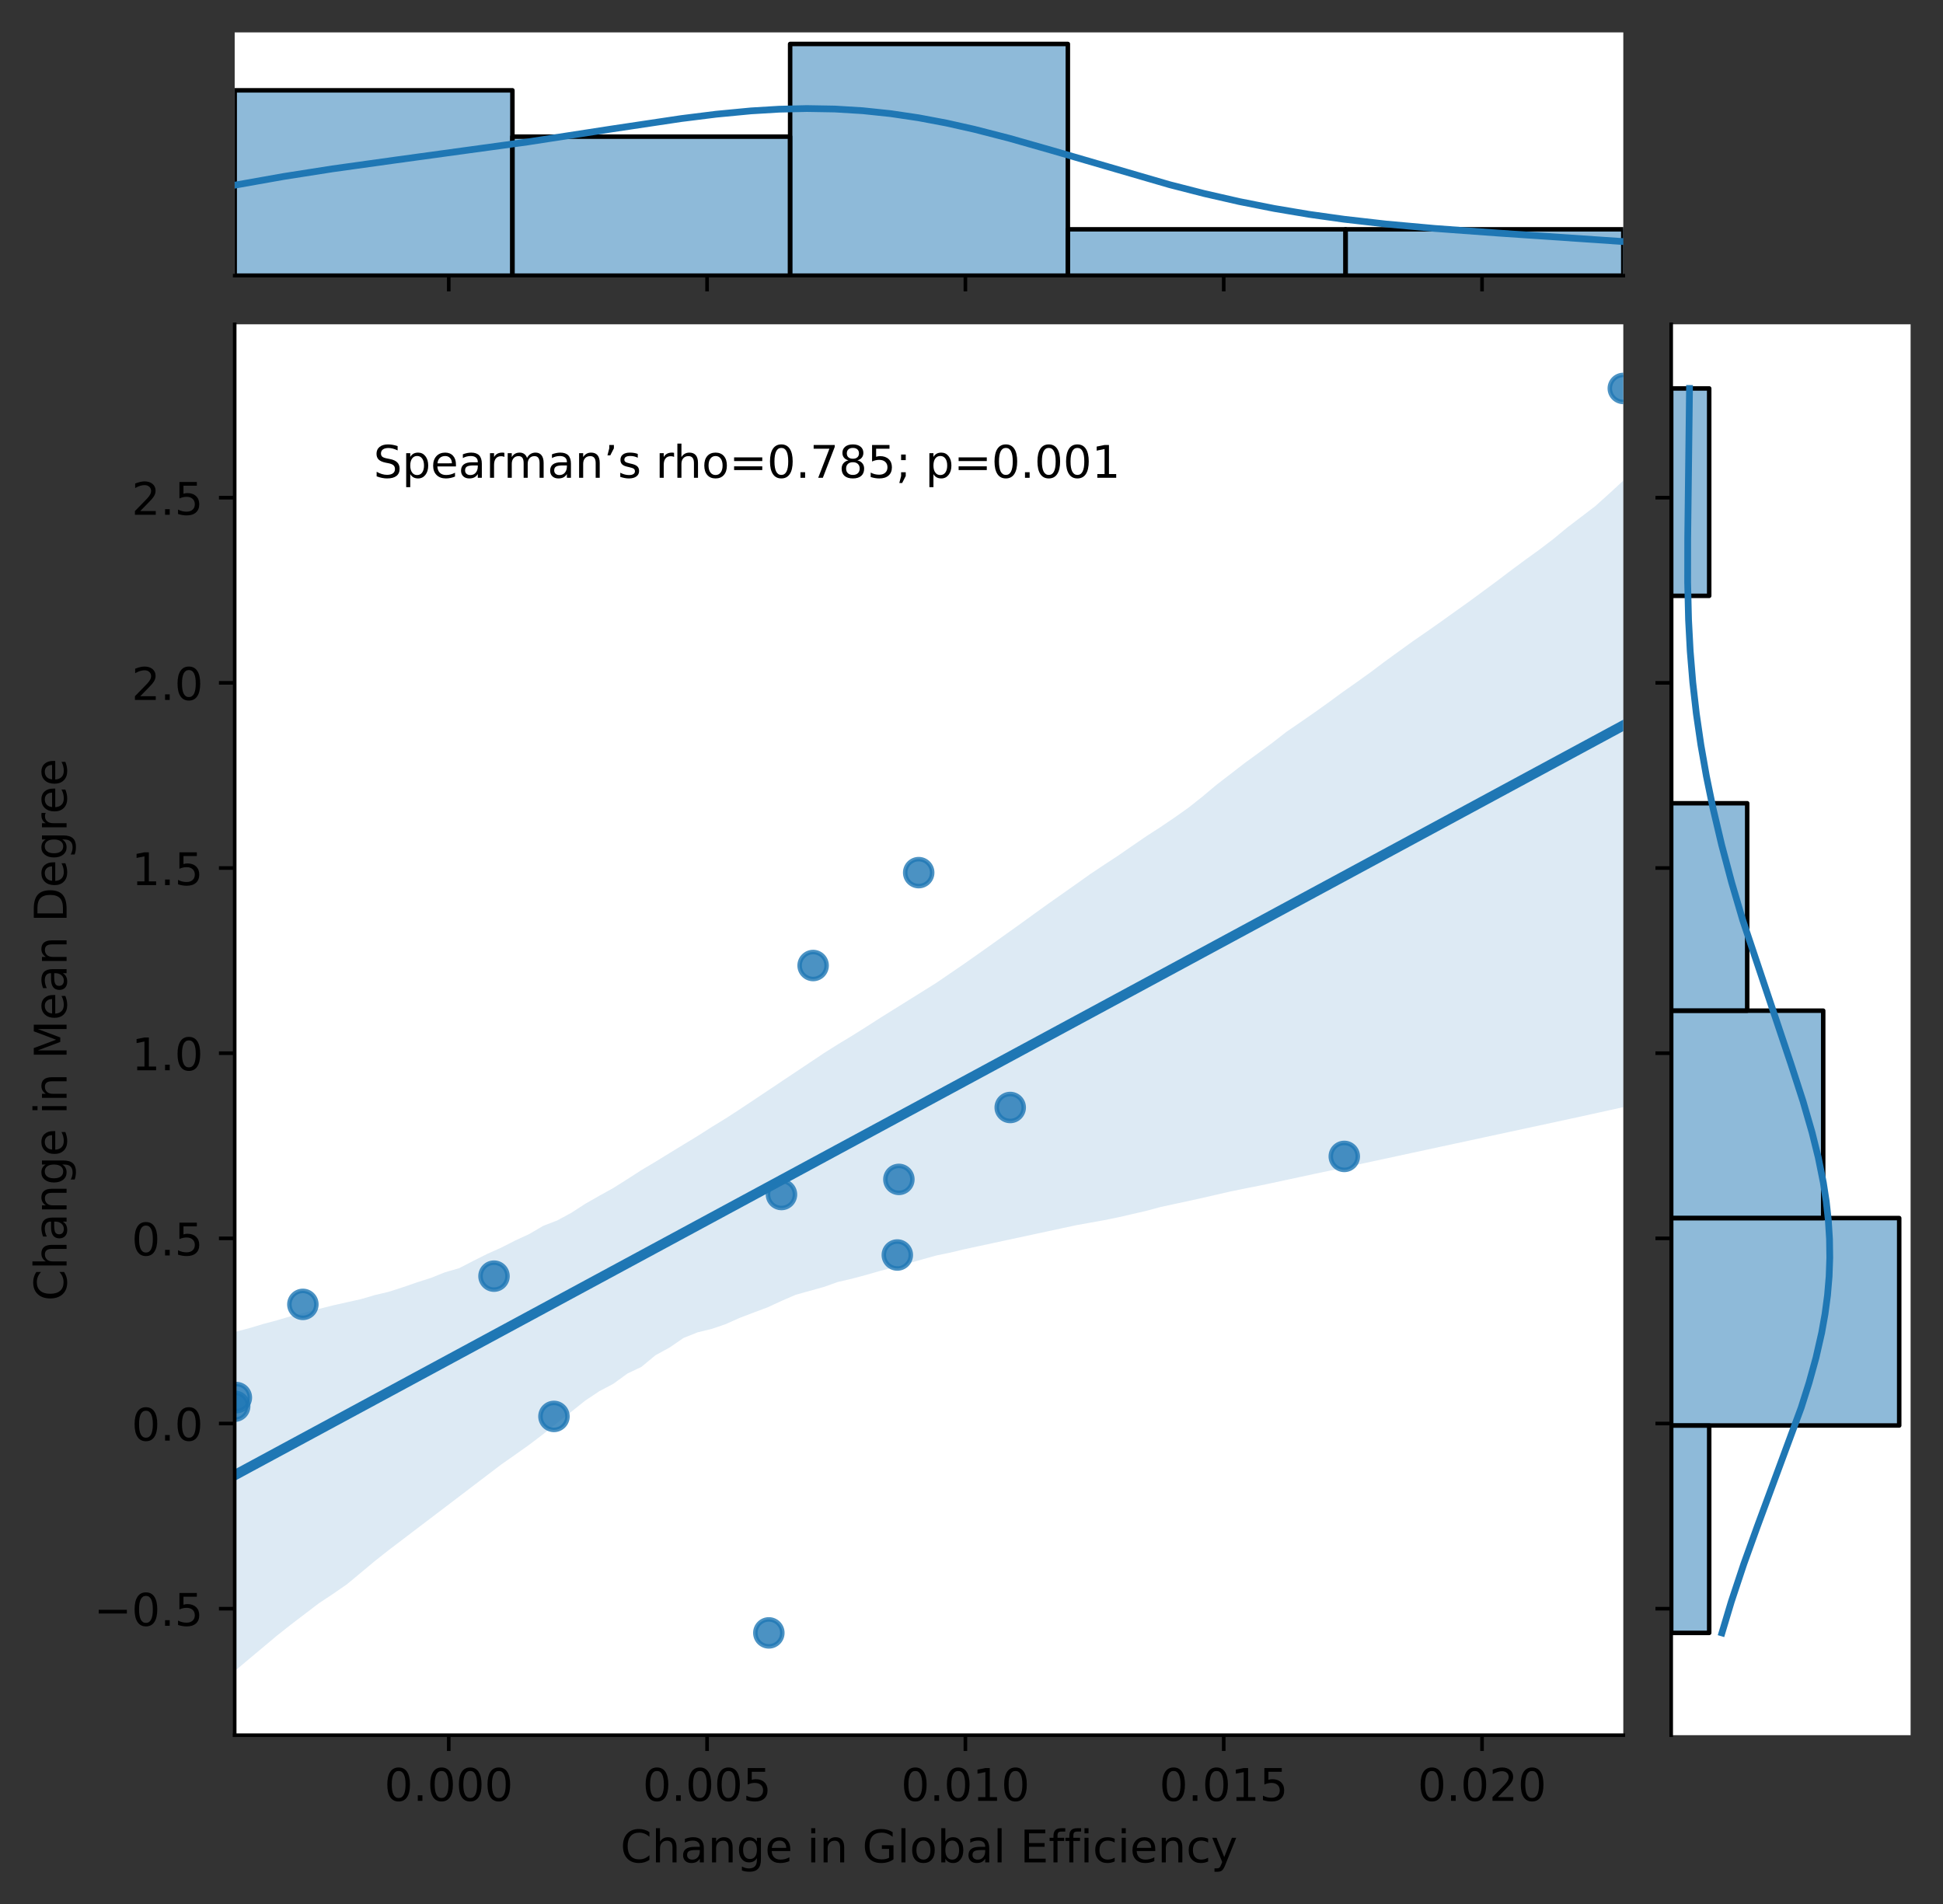 <?xml version="1.0" encoding="utf-8" standalone="no"?>
<!DOCTYPE svg PUBLIC "-//W3C//DTD SVG 1.1//EN"
  "http://www.w3.org/Graphics/SVG/1.1/DTD/svg11.dtd">
<!-- Created with matplotlib (https://matplotlib.org/) -->
<svg height="423.25pt" version="1.1" viewBox="0 0 431.855 423.25" width="431.855pt" xmlns="http://www.w3.org/2000/svg" xmlns:xlink="http://www.w3.org/1999/xlink">
 <rect x="0" y="0" width="431.855" height="423.25" fill="#333333" stroke="none"/>
 <defs>
  <style type="text/css">*{stroke-linecap:butt;stroke-linejoin:round;}</style>
 </defs>
 <g id="figure_1">
  <g id="patch_1">
   <path d="M -0 423.25 
L 431.855 423.25 
L 431.855 0 
L -0 0 
z
" style="fill:none;"/>
  </g>
  <g id="axes_1">
   <g id="patch_2">
    <path d="M 52.161 385.694 
L 360.799 385.694 
L 360.799 72.085 
L 52.161 72.085 
z
" style="fill:#ffffff;"/>
   </g>
   <g id="PathCollection_1">
    <defs>
     <path d="M 0 3 
C 0.796 3 1.559 2.684 2.121 2.121 
C 2.684 1.559 3 0.796 3 0 
C 3 -0.796 2.684 -1.559 2.121 -2.121 
C 1.559 -2.684 0.796 -3 0 -3 
C -0.796 -3 -1.559 -2.684 -2.121 -2.121 
C -2.684 -1.559 -3 -0.796 -3 0 
C -3 0.796 -2.684 1.559 -2.121 2.121 
C -1.559 2.684 -0.796 3 0 3 
z
" id="mba86522a50" style="stroke:#1f77b4;stroke-opacity:0.8;"/>
    </defs>
    <g clip-path="url(#pfb5f1ff3a7)">
     <use style="fill:#1f77b4;fill-opacity:0.8;stroke:#1f77b4;stroke-opacity:0.8;" x="123.123" xlink:href="#mba86522a50" y="314.837"/>
     <use style="fill:#1f77b4;fill-opacity:0.8;stroke:#1f77b4;stroke-opacity:0.8;" x="52.534" xlink:href="#mba86522a50" y="310.652"/>
     <use style="fill:#1f77b4;fill-opacity:0.8;stroke:#1f77b4;stroke-opacity:0.8;" x="67.318" xlink:href="#mba86522a50" y="289.936"/>
     <use style="fill:#1f77b4;fill-opacity:0.8;stroke:#1f77b4;stroke-opacity:0.8;" x="180.726" xlink:href="#mba86522a50" y="214.616"/>
     <use style="fill:#1f77b4;fill-opacity:0.8;stroke:#1f77b4;stroke-opacity:0.8;" x="199.787" xlink:href="#mba86522a50" y="262.154"/>
     <use style="fill:#1f77b4;fill-opacity:0.8;stroke:#1f77b4;stroke-opacity:0.8;" x="109.8" xlink:href="#mba86522a50" y="283.659"/>
     <use style="fill:#1f77b4;fill-opacity:0.8;stroke:#1f77b4;stroke-opacity:0.8;" x="204.191" xlink:href="#mba86522a50" y="193.969"/>
     <use style="fill:#1f77b4;fill-opacity:0.8;stroke:#1f77b4;stroke-opacity:0.8;" x="224.533" xlink:href="#mba86522a50" y="246.171"/>
     <use style="fill:#1f77b4;fill-opacity:0.8;stroke:#1f77b4;stroke-opacity:0.8;" x="360.799" xlink:href="#mba86522a50" y="86.34"/>
     <use style="fill:#1f77b4;fill-opacity:0.8;stroke:#1f77b4;stroke-opacity:0.8;" x="170.884" xlink:href="#mba86522a50" y="362.958"/>
     <use style="fill:#1f77b4;fill-opacity:0.8;stroke:#1f77b4;stroke-opacity:0.8;" x="52.161" xlink:href="#mba86522a50" y="312.573"/>
     <use style="fill:#1f77b4;fill-opacity:0.8;stroke:#1f77b4;stroke-opacity:0.8;" x="298.784" xlink:href="#mba86522a50" y="257.044"/>
     <use style="fill:#1f77b4;fill-opacity:0.8;stroke:#1f77b4;stroke-opacity:0.8;" x="199.438" xlink:href="#mba86522a50" y="278.96"/>
     <use style="fill:#1f77b4;fill-opacity:0.8;stroke:#1f77b4;stroke-opacity:0.8;" x="173.69" xlink:href="#mba86522a50" y="265.515"/>
    </g>
   </g>
   <g id="PolyCollection_1">
    <path clip-path="url(#pfb5f1ff3a7)" d="M 52.161 296.075 
L 52.161 371.439 
L 55.278 368.826 
L 58.396 366.213 
L 61.514 363.596 
L 64.631 361.132 
L 67.749 358.755 
L 70.866 356.378 
L 73.984 354.312 
L 77.101 352.159 
L 80.219 349.568 
L 83.336 346.967 
L 86.454 344.504 
L 89.572 342.138 
L 92.689 339.761 
L 95.807 337.4 
L 98.924 335.028 
L 102.042 332.655 
L 105.159 330.281 
L 108.277 327.907 
L 111.394 325.534 
L 114.512 323.353 
L 117.63 321.137 
L 120.747 318.768 
L 123.865 316.243 
L 126.982 313.795 
L 130.1 311.299 
L 133.217 309.225 
L 136.335 307.585 
L 139.452 305.309 
L 142.57 303.824 
L 145.688 301.241 
L 148.805 299.538 
L 151.923 297.401 
L 155.04 296.151 
L 158.158 295.396 
L 161.275 294.333 
L 164.393 292.944 
L 167.51 291.751 
L 170.628 290.585 
L 173.745 289.146 
L 176.863 287.799 
L 179.981 286.932 
L 183.098 286.063 
L 186.216 284.954 
L 189.333 284.235 
L 192.451 283.402 
L 195.568 282.511 
L 198.686 281.698 
L 201.803 280.833 
L 204.921 279.957 
L 208.039 279.084 
L 211.156 278.442 
L 214.274 277.695 
L 217.391 277.025 
L 220.509 276.354 
L 223.626 275.683 
L 226.744 275.012 
L 229.861 274.342 
L 232.979 273.671 
L 236.097 273 
L 239.214 272.334 
L 242.332 271.772 
L 245.449 271.211 
L 248.567 270.579 
L 251.684 269.861 
L 254.802 269.14 
L 257.919 268.299 
L 261.037 267.627 
L 264.154 266.954 
L 267.272 266.266 
L 270.39 265.548 
L 273.507 264.831 
L 276.625 264.196 
L 279.742 263.581 
L 282.86 262.928 
L 285.977 262.258 
L 289.095 261.588 
L 292.212 260.919 
L 295.33 260.261 
L 298.448 259.679 
L 301.565 258.905 
L 304.683 258.235 
L 307.8 257.563 
L 310.918 256.892 
L 314.035 256.22 
L 317.153 255.549 
L 320.27 254.877 
L 323.388 254.206 
L 326.506 253.534 
L 329.623 252.862 
L 332.741 252.191 
L 335.858 251.519 
L 338.976 250.848 
L 342.093 250.176 
L 345.211 249.505 
L 348.328 248.833 
L 351.446 248.156 
L 354.564 247.469 
L 357.681 246.782 
L 360.799 246.096 
L 360.799 106.829 
L 360.799 106.829 
L 357.681 109.704 
L 354.564 112.506 
L 351.446 114.885 
L 348.328 117.263 
L 345.211 119.841 
L 342.093 122.214 
L 338.976 124.464 
L 335.858 126.77 
L 332.741 129.134 
L 329.623 131.438 
L 326.506 133.73 
L 323.388 135.949 
L 320.27 138.187 
L 317.153 140.376 
L 314.035 142.526 
L 310.918 144.778 
L 307.8 147.038 
L 304.683 149.386 
L 301.565 151.626 
L 298.448 153.818 
L 295.33 156.105 
L 292.212 158.334 
L 289.095 160.497 
L 285.977 162.633 
L 282.86 165.061 
L 279.742 167.356 
L 276.625 169.628 
L 273.507 172.043 
L 270.39 174.437 
L 267.272 177.057 
L 264.154 179.529 
L 261.037 181.736 
L 257.919 183.85 
L 254.802 185.862 
L 251.684 188.002 
L 248.567 190.155 
L 245.449 192.204 
L 242.332 194.277 
L 239.214 196.498 
L 236.097 198.693 
L 232.979 200.888 
L 229.861 203.13 
L 226.744 205.392 
L 223.626 207.615 
L 220.509 209.848 
L 217.391 212.06 
L 214.274 214.252 
L 211.156 216.384 
L 208.039 218.515 
L 204.921 220.461 
L 201.803 222.406 
L 198.686 224.351 
L 195.568 226.296 
L 192.451 228.3 
L 189.333 230.257 
L 186.216 232.138 
L 183.098 234.108 
L 179.981 236.187 
L 176.863 238.269 
L 173.745 240.352 
L 170.628 242.437 
L 167.51 244.522 
L 164.393 246.594 
L 161.275 248.616 
L 158.158 250.525 
L 155.04 252.514 
L 151.923 254.409 
L 148.805 256.31 
L 145.688 258.232 
L 142.57 260.085 
L 139.452 262.093 
L 136.335 264.06 
L 133.217 265.79 
L 130.1 267.568 
L 126.982 269.584 
L 123.865 271.273 
L 120.747 272.477 
L 117.63 274.298 
L 114.512 275.743 
L 111.394 277.327 
L 108.277 278.724 
L 105.159 280.288 
L 102.042 281.897 
L 98.924 282.793 
L 95.807 284.043 
L 92.689 285.038 
L 89.572 286.117 
L 86.454 287.123 
L 83.336 287.859 
L 80.219 288.774 
L 77.101 289.469 
L 73.984 290.164 
L 70.866 290.952 
L 67.749 291.758 
L 64.631 292.567 
L 61.514 293.485 
L 58.396 294.321 
L 55.278 295.256 
L 52.161 296.075 
z
" style="fill:#1f77b4;fill-opacity:0.15;"/>
   </g>
   <g id="matplotlib.axis_1">
    <g id="xtick_1">
     <g id="line2d_1">
      <defs>
       <path d="M 0 0 
L 0 3.5 
" id="mce4a10bb93" style="stroke:#000000;stroke-width:0.8;"/>
      </defs>
      <g>
       <use style="stroke:#000000;stroke-width:0.8;" x="99.739" xlink:href="#mce4a10bb93" y="385.694"/>
      </g>
     </g>
     <g id="text_1">
      <!-- 0.000 -->
      <g transform="translate(85.425 400.292)scale(0.1 -0.1)">
       <defs>
        <path d="M 31.781 66.406 
Q 24.172 66.406 20.328 58.906 
Q 16.5 51.422 16.5 36.375 
Q 16.5 21.391 20.328 13.891 
Q 24.172 6.391 31.781 6.391 
Q 39.453 6.391 43.281 13.891 
Q 47.125 21.391 47.125 36.375 
Q 47.125 51.422 43.281 58.906 
Q 39.453 66.406 31.781 66.406 
z
M 31.781 74.219 
Q 44.047 74.219 50.516 64.516 
Q 56.984 54.828 56.984 36.375 
Q 56.984 17.969 50.516 8.266 
Q 44.047 -1.422 31.781 -1.422 
Q 19.531 -1.422 13.062 8.266 
Q 6.594 17.969 6.594 36.375 
Q 6.594 54.828 13.062 64.516 
Q 19.531 74.219 31.781 74.219 
z
" id="DejaVuSans-48"/>
        <path d="M 10.688 12.406 
L 21 12.406 
L 21 0 
L 10.688 0 
z
" id="DejaVuSans-46"/>
       </defs>
       <use xlink:href="#DejaVuSans-48"/>
       <use x="63.623" xlink:href="#DejaVuSans-46"/>
       <use x="95.41" xlink:href="#DejaVuSans-48"/>
       <use x="159.033" xlink:href="#DejaVuSans-48"/>
       <use x="222.656" xlink:href="#DejaVuSans-48"/>
      </g>
     </g>
    </g>
    <g id="xtick_2">
     <g id="line2d_2">
      <g>
       <use style="stroke:#000000;stroke-width:0.8;" x="157.155" xlink:href="#mce4a10bb93" y="385.694"/>
      </g>
     </g>
     <g id="text_2">
      <!-- 0.005 -->
      <g transform="translate(142.841 400.292)scale(0.1 -0.1)">
       <defs>
        <path d="M 10.797 72.906 
L 49.516 72.906 
L 49.516 64.594 
L 19.828 64.594 
L 19.828 46.734 
Q 21.969 47.469 24.109 47.828 
Q 26.266 48.188 28.422 48.188 
Q 40.625 48.188 47.75 41.5 
Q 54.891 34.812 54.891 23.391 
Q 54.891 11.625 47.562 5.094 
Q 40.234 -1.422 26.906 -1.422 
Q 22.312 -1.422 17.547 -0.641 
Q 12.797 0.141 7.719 1.703 
L 7.719 11.625 
Q 12.109 9.234 16.797 8.062 
Q 21.484 6.891 26.703 6.891 
Q 35.156 6.891 40.078 11.328 
Q 45.016 15.766 45.016 23.391 
Q 45.016 31 40.078 35.438 
Q 35.156 39.891 26.703 39.891 
Q 22.75 39.891 18.812 39.016 
Q 14.891 38.141 10.797 36.281 
z
" id="DejaVuSans-53"/>
       </defs>
       <use xlink:href="#DejaVuSans-48"/>
       <use x="63.623" xlink:href="#DejaVuSans-46"/>
       <use x="95.41" xlink:href="#DejaVuSans-48"/>
       <use x="159.033" xlink:href="#DejaVuSans-48"/>
       <use x="222.656" xlink:href="#DejaVuSans-53"/>
      </g>
     </g>
    </g>
    <g id="xtick_3">
     <g id="line2d_3">
      <g>
       <use style="stroke:#000000;stroke-width:0.8;" x="214.571" xlink:href="#mce4a10bb93" y="385.694"/>
      </g>
     </g>
     <g id="text_3">
      <!-- 0.010 -->
      <g transform="translate(200.257 400.292)scale(0.1 -0.1)">
       <defs>
        <path d="M 12.406 8.297 
L 28.516 8.297 
L 28.516 63.922 
L 10.984 60.406 
L 10.984 69.391 
L 28.422 72.906 
L 38.281 72.906 
L 38.281 8.297 
L 54.391 8.297 
L 54.391 0 
L 12.406 0 
z
" id="DejaVuSans-49"/>
       </defs>
       <use xlink:href="#DejaVuSans-48"/>
       <use x="63.623" xlink:href="#DejaVuSans-46"/>
       <use x="95.41" xlink:href="#DejaVuSans-48"/>
       <use x="159.033" xlink:href="#DejaVuSans-49"/>
       <use x="222.656" xlink:href="#DejaVuSans-48"/>
      </g>
     </g>
    </g>
    <g id="xtick_4">
     <g id="line2d_4">
      <g>
       <use style="stroke:#000000;stroke-width:0.8;" x="271.987" xlink:href="#mce4a10bb93" y="385.694"/>
      </g>
     </g>
     <g id="text_4">
      <!-- 0.015 -->
      <g transform="translate(257.672 400.292)scale(0.1 -0.1)">
       <use xlink:href="#DejaVuSans-48"/>
       <use x="63.623" xlink:href="#DejaVuSans-46"/>
       <use x="95.41" xlink:href="#DejaVuSans-48"/>
       <use x="159.033" xlink:href="#DejaVuSans-49"/>
       <use x="222.656" xlink:href="#DejaVuSans-53"/>
      </g>
     </g>
    </g>
    <g id="xtick_5">
     <g id="line2d_5">
      <g>
       <use style="stroke:#000000;stroke-width:0.8;" x="329.402" xlink:href="#mce4a10bb93" y="385.694"/>
      </g>
     </g>
     <g id="text_5">
      <!-- 0.020 -->
      <g transform="translate(315.088 400.292)scale(0.1 -0.1)">
       <defs>
        <path d="M 19.188 8.297 
L 53.609 8.297 
L 53.609 0 
L 7.328 0 
L 7.328 8.297 
Q 12.938 14.109 22.625 23.891 
Q 32.328 33.688 34.812 36.531 
Q 39.547 41.844 41.422 45.531 
Q 43.312 49.219 43.312 52.781 
Q 43.312 58.594 39.234 62.25 
Q 35.156 65.922 28.609 65.922 
Q 23.969 65.922 18.812 64.312 
Q 13.672 62.703 7.812 59.422 
L 7.812 69.391 
Q 13.766 71.781 18.938 73 
Q 24.125 74.219 28.422 74.219 
Q 39.75 74.219 46.484 68.547 
Q 53.219 62.891 53.219 53.422 
Q 53.219 48.922 51.531 44.891 
Q 49.859 40.875 45.406 35.406 
Q 44.188 33.984 37.641 27.219 
Q 31.109 20.453 19.188 8.297 
z
" id="DejaVuSans-50"/>
       </defs>
       <use xlink:href="#DejaVuSans-48"/>
       <use x="63.623" xlink:href="#DejaVuSans-46"/>
       <use x="95.41" xlink:href="#DejaVuSans-48"/>
       <use x="159.033" xlink:href="#DejaVuSans-50"/>
       <use x="222.656" xlink:href="#DejaVuSans-48"/>
      </g>
     </g>
    </g>
    <g id="text_6">
     <!-- Change in Global Efficiency -->
     <g transform="translate(137.9 413.97)scale(0.1 -0.1)">
      <defs>
       <path d="M 64.406 67.281 
L 64.406 56.891 
Q 59.422 61.531 53.781 63.812 
Q 48.141 66.109 41.797 66.109 
Q 29.297 66.109 22.656 58.469 
Q 16.016 50.828 16.016 36.375 
Q 16.016 21.969 22.656 14.328 
Q 29.297 6.688 41.797 6.688 
Q 48.141 6.688 53.781 8.984 
Q 59.422 11.281 64.406 15.922 
L 64.406 5.609 
Q 59.234 2.094 53.438 0.328 
Q 47.656 -1.422 41.219 -1.422 
Q 24.656 -1.422 15.125 8.703 
Q 5.609 18.844 5.609 36.375 
Q 5.609 53.953 15.125 64.078 
Q 24.656 74.219 41.219 74.219 
Q 47.75 74.219 53.531 72.484 
Q 59.328 70.75 64.406 67.281 
z
" id="DejaVuSans-67"/>
       <path d="M 54.891 33.016 
L 54.891 0 
L 45.906 0 
L 45.906 32.719 
Q 45.906 40.484 42.875 44.328 
Q 39.844 48.188 33.797 48.188 
Q 26.516 48.188 22.312 43.547 
Q 18.109 38.922 18.109 30.906 
L 18.109 0 
L 9.078 0 
L 9.078 75.984 
L 18.109 75.984 
L 18.109 46.188 
Q 21.344 51.125 25.703 53.562 
Q 30.078 56 35.797 56 
Q 45.219 56 50.047 50.172 
Q 54.891 44.344 54.891 33.016 
z
" id="DejaVuSans-104"/>
       <path d="M 34.281 27.484 
Q 23.391 27.484 19.188 25 
Q 14.984 22.516 14.984 16.5 
Q 14.984 11.719 18.141 8.906 
Q 21.297 6.109 26.703 6.109 
Q 34.188 6.109 38.703 11.406 
Q 43.219 16.703 43.219 25.484 
L 43.219 27.484 
z
M 52.203 31.203 
L 52.203 0 
L 43.219 0 
L 43.219 8.297 
Q 40.141 3.328 35.547 0.953 
Q 30.953 -1.422 24.312 -1.422 
Q 15.922 -1.422 10.953 3.297 
Q 6 8.016 6 15.922 
Q 6 25.141 12.172 29.828 
Q 18.359 34.516 30.609 34.516 
L 43.219 34.516 
L 43.219 35.406 
Q 43.219 41.609 39.141 45 
Q 35.062 48.391 27.688 48.391 
Q 23 48.391 18.547 47.266 
Q 14.109 46.141 10.016 43.891 
L 10.016 52.203 
Q 14.938 54.109 19.578 55.047 
Q 24.219 56 28.609 56 
Q 40.484 56 46.344 49.844 
Q 52.203 43.703 52.203 31.203 
z
" id="DejaVuSans-97"/>
       <path d="M 54.891 33.016 
L 54.891 0 
L 45.906 0 
L 45.906 32.719 
Q 45.906 40.484 42.875 44.328 
Q 39.844 48.188 33.797 48.188 
Q 26.516 48.188 22.312 43.547 
Q 18.109 38.922 18.109 30.906 
L 18.109 0 
L 9.078 0 
L 9.078 54.688 
L 18.109 54.688 
L 18.109 46.188 
Q 21.344 51.125 25.703 53.562 
Q 30.078 56 35.797 56 
Q 45.219 56 50.047 50.172 
Q 54.891 44.344 54.891 33.016 
z
" id="DejaVuSans-110"/>
       <path d="M 45.406 27.984 
Q 45.406 37.75 41.375 43.109 
Q 37.359 48.484 30.078 48.484 
Q 22.859 48.484 18.828 43.109 
Q 14.797 37.75 14.797 27.984 
Q 14.797 18.266 18.828 12.891 
Q 22.859 7.516 30.078 7.516 
Q 37.359 7.516 41.375 12.891 
Q 45.406 18.266 45.406 27.984 
z
M 54.391 6.781 
Q 54.391 -7.172 48.188 -13.984 
Q 42 -20.797 29.203 -20.797 
Q 24.469 -20.797 20.266 -20.094 
Q 16.062 -19.391 12.109 -17.922 
L 12.109 -9.188 
Q 16.062 -11.328 19.922 -12.344 
Q 23.781 -13.375 27.781 -13.375 
Q 36.625 -13.375 41.016 -8.766 
Q 45.406 -4.156 45.406 5.172 
L 45.406 9.625 
Q 42.625 4.781 38.281 2.391 
Q 33.938 0 27.875 0 
Q 17.828 0 11.672 7.656 
Q 5.516 15.328 5.516 27.984 
Q 5.516 40.672 11.672 48.328 
Q 17.828 56 27.875 56 
Q 33.938 56 38.281 53.609 
Q 42.625 51.219 45.406 46.391 
L 45.406 54.688 
L 54.391 54.688 
z
" id="DejaVuSans-103"/>
       <path d="M 56.203 29.594 
L 56.203 25.203 
L 14.891 25.203 
Q 15.484 15.922 20.484 11.062 
Q 25.484 6.203 34.422 6.203 
Q 39.594 6.203 44.453 7.469 
Q 49.312 8.734 54.109 11.281 
L 54.109 2.781 
Q 49.266 0.734 44.188 -0.344 
Q 39.109 -1.422 33.891 -1.422 
Q 20.797 -1.422 13.156 6.188 
Q 5.516 13.812 5.516 26.812 
Q 5.516 40.234 12.766 48.109 
Q 20.016 56 32.328 56 
Q 43.359 56 49.781 48.891 
Q 56.203 41.797 56.203 29.594 
z
M 47.219 32.234 
Q 47.125 39.594 43.094 43.984 
Q 39.062 48.391 32.422 48.391 
Q 24.906 48.391 20.391 44.141 
Q 15.875 39.891 15.188 32.172 
z
" id="DejaVuSans-101"/>
       <path id="DejaVuSans-32"/>
       <path d="M 9.422 54.688 
L 18.406 54.688 
L 18.406 0 
L 9.422 0 
z
M 9.422 75.984 
L 18.406 75.984 
L 18.406 64.594 
L 9.422 64.594 
z
" id="DejaVuSans-105"/>
       <path d="M 59.516 10.406 
L 59.516 29.984 
L 43.406 29.984 
L 43.406 38.094 
L 69.281 38.094 
L 69.281 6.781 
Q 63.578 2.734 56.688 0.656 
Q 49.812 -1.422 42 -1.422 
Q 24.906 -1.422 15.25 8.562 
Q 5.609 18.562 5.609 36.375 
Q 5.609 54.25 15.25 64.234 
Q 24.906 74.219 42 74.219 
Q 49.125 74.219 55.547 72.453 
Q 61.969 70.703 67.391 67.281 
L 67.391 56.781 
Q 61.922 61.422 55.766 63.766 
Q 49.609 66.109 42.828 66.109 
Q 29.438 66.109 22.719 58.641 
Q 16.016 51.172 16.016 36.375 
Q 16.016 21.625 22.719 14.156 
Q 29.438 6.688 42.828 6.688 
Q 48.047 6.688 52.141 7.594 
Q 56.25 8.5 59.516 10.406 
z
" id="DejaVuSans-71"/>
       <path d="M 9.422 75.984 
L 18.406 75.984 
L 18.406 0 
L 9.422 0 
z
" id="DejaVuSans-108"/>
       <path d="M 30.609 48.391 
Q 23.391 48.391 19.188 42.75 
Q 14.984 37.109 14.984 27.297 
Q 14.984 17.484 19.156 11.844 
Q 23.344 6.203 30.609 6.203 
Q 37.797 6.203 41.984 11.859 
Q 46.188 17.531 46.188 27.297 
Q 46.188 37.016 41.984 42.703 
Q 37.797 48.391 30.609 48.391 
z
M 30.609 56 
Q 42.328 56 49.016 48.375 
Q 55.719 40.766 55.719 27.297 
Q 55.719 13.875 49.016 6.219 
Q 42.328 -1.422 30.609 -1.422 
Q 18.844 -1.422 12.172 6.219 
Q 5.516 13.875 5.516 27.297 
Q 5.516 40.766 12.172 48.375 
Q 18.844 56 30.609 56 
z
" id="DejaVuSans-111"/>
       <path d="M 48.688 27.297 
Q 48.688 37.203 44.609 42.844 
Q 40.531 48.484 33.406 48.484 
Q 26.266 48.484 22.188 42.844 
Q 18.109 37.203 18.109 27.297 
Q 18.109 17.391 22.188 11.75 
Q 26.266 6.109 33.406 6.109 
Q 40.531 6.109 44.609 11.75 
Q 48.688 17.391 48.688 27.297 
z
M 18.109 46.391 
Q 20.953 51.266 25.266 53.625 
Q 29.594 56 35.594 56 
Q 45.562 56 51.781 48.094 
Q 58.016 40.188 58.016 27.297 
Q 58.016 14.406 51.781 6.484 
Q 45.562 -1.422 35.594 -1.422 
Q 29.594 -1.422 25.266 0.953 
Q 20.953 3.328 18.109 8.203 
L 18.109 0 
L 9.078 0 
L 9.078 75.984 
L 18.109 75.984 
z
" id="DejaVuSans-98"/>
       <path d="M 9.812 72.906 
L 55.906 72.906 
L 55.906 64.594 
L 19.672 64.594 
L 19.672 43.016 
L 54.391 43.016 
L 54.391 34.719 
L 19.672 34.719 
L 19.672 8.297 
L 56.781 8.297 
L 56.781 0 
L 9.812 0 
z
" id="DejaVuSans-69"/>
       <path d="M 37.109 75.984 
L 37.109 68.5 
L 28.516 68.5 
Q 23.688 68.5 21.797 66.547 
Q 19.922 64.594 19.922 59.516 
L 19.922 54.688 
L 34.719 54.688 
L 34.719 47.703 
L 19.922 47.703 
L 19.922 0 
L 10.891 0 
L 10.891 47.703 
L 2.297 47.703 
L 2.297 54.688 
L 10.891 54.688 
L 10.891 58.5 
Q 10.891 67.625 15.141 71.797 
Q 19.391 75.984 28.609 75.984 
z
" id="DejaVuSans-102"/>
       <path d="M 48.781 52.594 
L 48.781 44.188 
Q 44.969 46.297 41.141 47.344 
Q 37.312 48.391 33.406 48.391 
Q 24.656 48.391 19.812 42.844 
Q 14.984 37.312 14.984 27.297 
Q 14.984 17.281 19.812 11.734 
Q 24.656 6.203 33.406 6.203 
Q 37.312 6.203 41.141 7.25 
Q 44.969 8.297 48.781 10.406 
L 48.781 2.094 
Q 45.016 0.344 40.984 -0.531 
Q 36.969 -1.422 32.422 -1.422 
Q 20.062 -1.422 12.781 6.344 
Q 5.516 14.109 5.516 27.297 
Q 5.516 40.672 12.859 48.328 
Q 20.219 56 33.016 56 
Q 37.156 56 41.109 55.141 
Q 45.062 54.297 48.781 52.594 
z
" id="DejaVuSans-99"/>
       <path d="M 32.172 -5.078 
Q 28.375 -14.844 24.75 -17.812 
Q 21.141 -20.797 15.094 -20.797 
L 7.906 -20.797 
L 7.906 -13.281 
L 13.188 -13.281 
Q 16.891 -13.281 18.938 -11.516 
Q 21 -9.766 23.484 -3.219 
L 25.094 0.875 
L 2.984 54.688 
L 12.5 54.688 
L 29.594 11.922 
L 46.688 54.688 
L 56.203 54.688 
z
" id="DejaVuSans-121"/>
      </defs>
      <use xlink:href="#DejaVuSans-67"/>
      <use x="69.824" xlink:href="#DejaVuSans-104"/>
      <use x="133.203" xlink:href="#DejaVuSans-97"/>
      <use x="194.482" xlink:href="#DejaVuSans-110"/>
      <use x="257.861" xlink:href="#DejaVuSans-103"/>
      <use x="321.338" xlink:href="#DejaVuSans-101"/>
      <use x="382.861" xlink:href="#DejaVuSans-32"/>
      <use x="414.648" xlink:href="#DejaVuSans-105"/>
      <use x="442.432" xlink:href="#DejaVuSans-110"/>
      <use x="505.811" xlink:href="#DejaVuSans-32"/>
      <use x="537.598" xlink:href="#DejaVuSans-71"/>
      <use x="615.088" xlink:href="#DejaVuSans-108"/>
      <use x="642.871" xlink:href="#DejaVuSans-111"/>
      <use x="704.053" xlink:href="#DejaVuSans-98"/>
      <use x="767.529" xlink:href="#DejaVuSans-97"/>
      <use x="828.809" xlink:href="#DejaVuSans-108"/>
      <use x="856.592" xlink:href="#DejaVuSans-32"/>
      <use x="888.379" xlink:href="#DejaVuSans-69"/>
      <use x="951.562" xlink:href="#DejaVuSans-102"/>
      <use x="986.768" xlink:href="#DejaVuSans-102"/>
      <use x="1021.973" xlink:href="#DejaVuSans-105"/>
      <use x="1049.756" xlink:href="#DejaVuSans-99"/>
      <use x="1104.736" xlink:href="#DejaVuSans-105"/>
      <use x="1132.52" xlink:href="#DejaVuSans-101"/>
      <use x="1194.043" xlink:href="#DejaVuSans-110"/>
      <use x="1257.422" xlink:href="#DejaVuSans-99"/>
      <use x="1312.402" xlink:href="#DejaVuSans-121"/>
     </g>
    </g>
   </g>
   <g id="matplotlib.axis_2">
    <g id="ytick_1">
     <g id="line2d_6">
      <defs>
       <path d="M 0 0 
L -3.5 0 
" id="m0346d420d6" style="stroke:#000000;stroke-width:0.8;"/>
      </defs>
      <g>
       <use style="stroke:#000000;stroke-width:0.8;" x="52.161" xlink:href="#m0346d420d6" y="357.573"/>
      </g>
     </g>
     <g id="text_7">
      <!-- −0.5 -->
      <g transform="translate(20.878 361.372)scale(0.1 -0.1)">
       <defs>
        <path d="M 10.594 35.5 
L 73.188 35.5 
L 73.188 27.203 
L 10.594 27.203 
z
" id="DejaVuSans-8722"/>
       </defs>
       <use xlink:href="#DejaVuSans-8722"/>
       <use x="83.789" xlink:href="#DejaVuSans-48"/>
       <use x="147.412" xlink:href="#DejaVuSans-46"/>
       <use x="179.199" xlink:href="#DejaVuSans-53"/>
      </g>
     </g>
    </g>
    <g id="ytick_2">
     <g id="line2d_7">
      <g>
       <use style="stroke:#000000;stroke-width:0.8;" x="52.161" xlink:href="#m0346d420d6" y="316.415"/>
      </g>
     </g>
     <g id="text_8">
      <!-- 0.0 -->
      <g transform="translate(29.258 320.214)scale(0.1 -0.1)">
       <use xlink:href="#DejaVuSans-48"/>
       <use x="63.623" xlink:href="#DejaVuSans-46"/>
       <use x="95.41" xlink:href="#DejaVuSans-48"/>
      </g>
     </g>
    </g>
    <g id="ytick_3">
     <g id="line2d_8">
      <g>
       <use style="stroke:#000000;stroke-width:0.8;" x="52.161" xlink:href="#m0346d420d6" y="275.256"/>
      </g>
     </g>
     <g id="text_9">
      <!-- 0.5 -->
      <g transform="translate(29.258 279.055)scale(0.1 -0.1)">
       <use xlink:href="#DejaVuSans-48"/>
       <use x="63.623" xlink:href="#DejaVuSans-46"/>
       <use x="95.41" xlink:href="#DejaVuSans-53"/>
      </g>
     </g>
    </g>
    <g id="ytick_4">
     <g id="line2d_9">
      <g>
       <use style="stroke:#000000;stroke-width:0.8;" x="52.161" xlink:href="#m0346d420d6" y="234.098"/>
      </g>
     </g>
     <g id="text_10">
      <!-- 1.0 -->
      <g transform="translate(29.258 237.897)scale(0.1 -0.1)">
       <use xlink:href="#DejaVuSans-49"/>
       <use x="63.623" xlink:href="#DejaVuSans-46"/>
       <use x="95.41" xlink:href="#DejaVuSans-48"/>
      </g>
     </g>
    </g>
    <g id="ytick_5">
     <g id="line2d_10">
      <g>
       <use style="stroke:#000000;stroke-width:0.8;" x="52.161" xlink:href="#m0346d420d6" y="192.94"/>
      </g>
     </g>
     <g id="text_11">
      <!-- 1.5 -->
      <g transform="translate(29.258 196.739)scale(0.1 -0.1)">
       <use xlink:href="#DejaVuSans-49"/>
       <use x="63.623" xlink:href="#DejaVuSans-46"/>
       <use x="95.41" xlink:href="#DejaVuSans-53"/>
      </g>
     </g>
    </g>
    <g id="ytick_6">
     <g id="line2d_11">
      <g>
       <use style="stroke:#000000;stroke-width:0.8;" x="52.161" xlink:href="#m0346d420d6" y="151.781"/>
      </g>
     </g>
     <g id="text_12">
      <!-- 2.0 -->
      <g transform="translate(29.258 155.581)scale(0.1 -0.1)">
       <use xlink:href="#DejaVuSans-50"/>
       <use x="63.623" xlink:href="#DejaVuSans-46"/>
       <use x="95.41" xlink:href="#DejaVuSans-48"/>
      </g>
     </g>
    </g>
    <g id="ytick_7">
     <g id="line2d_12">
      <g>
       <use style="stroke:#000000;stroke-width:0.8;" x="52.161" xlink:href="#m0346d420d6" y="110.623"/>
      </g>
     </g>
     <g id="text_13">
      <!-- 2.5 -->
      <g transform="translate(29.258 114.422)scale(0.1 -0.1)">
       <use xlink:href="#DejaVuSans-50"/>
       <use x="63.623" xlink:href="#DejaVuSans-46"/>
       <use x="95.41" xlink:href="#DejaVuSans-53"/>
      </g>
     </g>
    </g>
    <g id="text_14">
     <!-- Change in Mean Degree -->
     <g transform="translate(14.798 289.178)rotate(-90)scale(0.1 -0.1)">
      <defs>
       <path d="M 9.812 72.906 
L 24.516 72.906 
L 43.109 23.297 
L 61.812 72.906 
L 76.516 72.906 
L 76.516 0 
L 66.891 0 
L 66.891 64.016 
L 48.094 14.016 
L 38.188 14.016 
L 19.391 64.016 
L 19.391 0 
L 9.812 0 
z
" id="DejaVuSans-77"/>
       <path d="M 19.672 64.797 
L 19.672 8.109 
L 31.594 8.109 
Q 46.688 8.109 53.688 14.938 
Q 60.688 21.781 60.688 36.531 
Q 60.688 51.172 53.688 57.984 
Q 46.688 64.797 31.594 64.797 
z
M 9.812 72.906 
L 30.078 72.906 
Q 51.266 72.906 61.172 64.094 
Q 71.094 55.281 71.094 36.531 
Q 71.094 17.672 61.125 8.828 
Q 51.172 0 30.078 0 
L 9.812 0 
z
" id="DejaVuSans-68"/>
       <path d="M 41.109 46.297 
Q 39.594 47.172 37.812 47.578 
Q 36.031 48 33.891 48 
Q 26.266 48 22.188 43.047 
Q 18.109 38.094 18.109 28.812 
L 18.109 0 
L 9.078 0 
L 9.078 54.688 
L 18.109 54.688 
L 18.109 46.188 
Q 20.953 51.172 25.484 53.578 
Q 30.031 56 36.531 56 
Q 37.453 56 38.578 55.875 
Q 39.703 55.766 41.062 55.516 
z
" id="DejaVuSans-114"/>
      </defs>
      <use xlink:href="#DejaVuSans-67"/>
      <use x="69.824" xlink:href="#DejaVuSans-104"/>
      <use x="133.203" xlink:href="#DejaVuSans-97"/>
      <use x="194.482" xlink:href="#DejaVuSans-110"/>
      <use x="257.861" xlink:href="#DejaVuSans-103"/>
      <use x="321.338" xlink:href="#DejaVuSans-101"/>
      <use x="382.861" xlink:href="#DejaVuSans-32"/>
      <use x="414.648" xlink:href="#DejaVuSans-105"/>
      <use x="442.432" xlink:href="#DejaVuSans-110"/>
      <use x="505.811" xlink:href="#DejaVuSans-32"/>
      <use x="537.598" xlink:href="#DejaVuSans-77"/>
      <use x="623.877" xlink:href="#DejaVuSans-101"/>
      <use x="685.4" xlink:href="#DejaVuSans-97"/>
      <use x="746.68" xlink:href="#DejaVuSans-110"/>
      <use x="810.059" xlink:href="#DejaVuSans-32"/>
      <use x="841.846" xlink:href="#DejaVuSans-68"/>
      <use x="918.848" xlink:href="#DejaVuSans-101"/>
      <use x="980.371" xlink:href="#DejaVuSans-103"/>
      <use x="1043.848" xlink:href="#DejaVuSans-114"/>
      <use x="1082.711" xlink:href="#DejaVuSans-101"/>
      <use x="1144.234" xlink:href="#DejaVuSans-101"/>
     </g>
    </g>
   </g>
   <g id="line2d_13">
    <path clip-path="url(#pfb5f1ff3a7)" d="M 52.161 327.903 
L 55.278 326.219 
L 58.396 324.536 
L 61.514 322.852 
L 64.631 321.169 
L 67.749 319.485 
L 70.866 317.802 
L 73.984 316.118 
L 77.101 314.435 
L 80.219 312.752 
L 83.336 311.068 
L 86.454 309.385 
L 89.572 307.701 
L 92.689 306.018 
L 95.807 304.334 
L 98.924 302.651 
L 102.042 300.967 
L 105.159 299.284 
L 108.277 297.6 
L 111.394 295.917 
L 114.512 294.233 
L 117.63 292.55 
L 120.747 290.866 
L 123.865 289.183 
L 126.982 287.499 
L 130.1 285.816 
L 133.217 284.133 
L 136.335 282.449 
L 139.452 280.766 
L 142.57 279.082 
L 145.688 277.399 
L 148.805 275.715 
L 151.923 274.032 
L 155.04 272.348 
L 158.158 270.665 
L 161.275 268.981 
L 164.393 267.298 
L 167.51 265.614 
L 170.628 263.931 
L 173.745 262.247 
L 176.863 260.564 
L 179.981 258.88 
L 183.098 257.197 
L 186.216 255.513 
L 189.333 253.83 
L 192.451 252.147 
L 195.568 250.463 
L 198.686 248.78 
L 201.803 247.096 
L 204.921 245.413 
L 208.039 243.729 
L 211.156 242.046 
L 214.274 240.362 
L 217.391 238.679 
L 220.509 236.995 
L 223.626 235.312 
L 226.744 233.628 
L 229.861 231.945 
L 232.979 230.261 
L 236.097 228.578 
L 239.214 226.894 
L 242.332 225.211 
L 245.449 223.528 
L 248.567 221.844 
L 251.684 220.161 
L 254.802 218.477 
L 257.919 216.794 
L 261.037 215.11 
L 264.154 213.427 
L 267.272 211.743 
L 270.39 210.06 
L 273.507 208.376 
L 276.625 206.693 
L 279.742 205.009 
L 282.86 203.326 
L 285.977 201.642 
L 289.095 199.959 
L 292.212 198.275 
L 295.33 196.592 
L 298.448 194.908 
L 301.565 193.225 
L 304.683 191.542 
L 307.8 189.858 
L 310.918 188.175 
L 314.035 186.491 
L 317.153 184.808 
L 320.27 183.124 
L 323.388 181.441 
L 326.506 179.757 
L 329.623 178.074 
L 332.741 176.39 
L 335.858 174.707 
L 338.976 173.023 
L 342.093 171.34 
L 345.211 169.656 
L 348.328 167.973 
L 351.446 166.289 
L 354.564 164.606 
L 357.681 162.923 
L 360.799 161.239 
" style="fill:none;stroke:#1f77b4;stroke-linecap:square;stroke-width:2.25;"/>
   </g>
   <g id="patch_3">
    <path d="M 52.161 385.694 
L 52.161 72.085 
" style="fill:none;stroke:#000000;stroke-linecap:square;stroke-linejoin:miter;stroke-width:0.8;"/>
   </g>
   <g id="patch_4">
    <path d="M 52.161 385.694 
L 360.799 385.694 
" style="fill:none;stroke:#000000;stroke-linecap:square;stroke-linejoin:miter;stroke-width:0.8;"/>
   </g>
   <g id="text_15">
    <!-- Spearman’s rho=0.785; p=0.001 -->
    <g transform="translate(83.025 106.205)scale(0.1 -0.1)">
     <defs>
      <path d="M 53.516 70.516 
L 53.516 60.891 
Q 47.906 63.578 42.922 64.891 
Q 37.938 66.219 33.297 66.219 
Q 25.25 66.219 20.875 63.094 
Q 16.5 59.969 16.5 54.203 
Q 16.5 49.359 19.406 46.891 
Q 22.312 44.438 30.422 42.922 
L 36.375 41.703 
Q 47.406 39.594 52.656 34.297 
Q 57.906 29 57.906 20.125 
Q 57.906 9.516 50.797 4.047 
Q 43.703 -1.422 29.984 -1.422 
Q 24.812 -1.422 18.969 -0.25 
Q 13.141 0.922 6.891 3.219 
L 6.891 13.375 
Q 12.891 10.016 18.656 8.297 
Q 24.422 6.594 29.984 6.594 
Q 38.422 6.594 43.016 9.906 
Q 47.609 13.234 47.609 19.391 
Q 47.609 24.75 44.312 27.781 
Q 41.016 30.812 33.5 32.328 
L 27.484 33.5 
Q 16.453 35.688 11.516 40.375 
Q 6.594 45.062 6.594 53.422 
Q 6.594 63.094 13.406 68.656 
Q 20.219 74.219 32.172 74.219 
Q 37.312 74.219 42.625 73.281 
Q 47.953 72.359 53.516 70.516 
z
" id="DejaVuSans-83"/>
      <path d="M 18.109 8.203 
L 18.109 -20.797 
L 9.078 -20.797 
L 9.078 54.688 
L 18.109 54.688 
L 18.109 46.391 
Q 20.953 51.266 25.266 53.625 
Q 29.594 56 35.594 56 
Q 45.562 56 51.781 48.094 
Q 58.016 40.188 58.016 27.297 
Q 58.016 14.406 51.781 6.484 
Q 45.562 -1.422 35.594 -1.422 
Q 29.594 -1.422 25.266 0.953 
Q 20.953 3.328 18.109 8.203 
z
M 48.688 27.297 
Q 48.688 37.203 44.609 42.844 
Q 40.531 48.484 33.406 48.484 
Q 26.266 48.484 22.188 42.844 
Q 18.109 37.203 18.109 27.297 
Q 18.109 17.391 22.188 11.75 
Q 26.266 6.109 33.406 6.109 
Q 40.531 6.109 44.609 11.75 
Q 48.688 17.391 48.688 27.297 
z
" id="DejaVuSans-112"/>
      <path d="M 52 44.188 
Q 55.375 50.25 60.062 53.125 
Q 64.75 56 71.094 56 
Q 79.641 56 84.281 50.016 
Q 88.922 44.047 88.922 33.016 
L 88.922 0 
L 79.891 0 
L 79.891 32.719 
Q 79.891 40.578 77.094 44.375 
Q 74.312 48.188 68.609 48.188 
Q 61.625 48.188 57.562 43.547 
Q 53.516 38.922 53.516 30.906 
L 53.516 0 
L 44.484 0 
L 44.484 32.719 
Q 44.484 40.625 41.703 44.406 
Q 38.922 48.188 33.109 48.188 
Q 26.219 48.188 22.156 43.531 
Q 18.109 38.875 18.109 30.906 
L 18.109 0 
L 9.078 0 
L 9.078 54.688 
L 18.109 54.688 
L 18.109 46.188 
Q 21.188 51.219 25.484 53.609 
Q 29.781 56 35.688 56 
Q 41.656 56 45.828 52.969 
Q 50 49.953 52 44.188 
z
" id="DejaVuSans-109"/>
      <path d="M 12.703 72.906 
L 23 72.906 
L 23 65.484 
L 14.984 49.906 
L 8.688 49.906 
L 12.703 65.484 
z
" id="DejaVuSans-8217"/>
      <path d="M 44.281 53.078 
L 44.281 44.578 
Q 40.484 46.531 36.375 47.5 
Q 32.281 48.484 27.875 48.484 
Q 21.188 48.484 17.844 46.438 
Q 14.5 44.391 14.5 40.281 
Q 14.5 37.156 16.891 35.375 
Q 19.281 33.594 26.516 31.984 
L 29.594 31.297 
Q 39.156 29.25 43.188 25.516 
Q 47.219 21.781 47.219 15.094 
Q 47.219 7.469 41.188 3.016 
Q 35.156 -1.422 24.609 -1.422 
Q 20.219 -1.422 15.453 -0.562 
Q 10.688 0.297 5.422 2 
L 5.422 11.281 
Q 10.406 8.688 15.234 7.391 
Q 20.062 6.109 24.812 6.109 
Q 31.156 6.109 34.562 8.281 
Q 37.984 10.453 37.984 14.406 
Q 37.984 18.062 35.516 20.016 
Q 33.062 21.969 24.703 23.781 
L 21.578 24.516 
Q 13.234 26.266 9.516 29.906 
Q 5.812 33.547 5.812 39.891 
Q 5.812 47.609 11.281 51.797 
Q 16.75 56 26.812 56 
Q 31.781 56 36.172 55.266 
Q 40.578 54.547 44.281 53.078 
z
" id="DejaVuSans-115"/>
      <path d="M 10.594 45.406 
L 73.188 45.406 
L 73.188 37.203 
L 10.594 37.203 
z
M 10.594 25.484 
L 73.188 25.484 
L 73.188 17.188 
L 10.594 17.188 
z
" id="DejaVuSans-61"/>
      <path d="M 8.203 72.906 
L 55.078 72.906 
L 55.078 68.703 
L 28.609 0 
L 18.312 0 
L 43.219 64.594 
L 8.203 64.594 
z
" id="DejaVuSans-55"/>
      <path d="M 31.781 34.625 
Q 24.75 34.625 20.719 30.859 
Q 16.703 27.094 16.703 20.516 
Q 16.703 13.922 20.719 10.156 
Q 24.75 6.391 31.781 6.391 
Q 38.812 6.391 42.859 10.172 
Q 46.922 13.969 46.922 20.516 
Q 46.922 27.094 42.891 30.859 
Q 38.875 34.625 31.781 34.625 
z
M 21.922 38.812 
Q 15.578 40.375 12.031 44.719 
Q 8.5 49.078 8.5 55.328 
Q 8.5 64.062 14.719 69.141 
Q 20.953 74.219 31.781 74.219 
Q 42.672 74.219 48.875 69.141 
Q 55.078 64.062 55.078 55.328 
Q 55.078 49.078 51.531 44.719 
Q 48 40.375 41.703 38.812 
Q 48.828 37.156 52.797 32.312 
Q 56.781 27.484 56.781 20.516 
Q 56.781 9.906 50.312 4.234 
Q 43.844 -1.422 31.781 -1.422 
Q 19.734 -1.422 13.25 4.234 
Q 6.781 9.906 6.781 20.516 
Q 6.781 27.484 10.781 32.312 
Q 14.797 37.156 21.922 38.812 
z
M 18.312 54.391 
Q 18.312 48.734 21.844 45.562 
Q 25.391 42.391 31.781 42.391 
Q 38.141 42.391 41.719 45.562 
Q 45.312 48.734 45.312 54.391 
Q 45.312 60.062 41.719 63.234 
Q 38.141 66.406 31.781 66.406 
Q 25.391 66.406 21.844 63.234 
Q 18.312 60.062 18.312 54.391 
z
" id="DejaVuSans-56"/>
      <path d="M 11.719 51.703 
L 22.016 51.703 
L 22.016 39.312 
L 11.719 39.312 
z
M 11.719 12.406 
L 22.016 12.406 
L 22.016 4 
L 14.016 -11.625 
L 7.719 -11.625 
L 11.719 4 
z
" id="DejaVuSans-59"/>
     </defs>
     <use xlink:href="#DejaVuSans-83"/>
     <use x="63.477" xlink:href="#DejaVuSans-112"/>
     <use x="126.953" xlink:href="#DejaVuSans-101"/>
     <use x="188.477" xlink:href="#DejaVuSans-97"/>
     <use x="249.756" xlink:href="#DejaVuSans-114"/>
     <use x="289.119" xlink:href="#DejaVuSans-109"/>
     <use x="386.531" xlink:href="#DejaVuSans-97"/>
     <use x="447.811" xlink:href="#DejaVuSans-110"/>
     <use x="511.189" xlink:href="#DejaVuSans-8217"/>
     <use x="542.977" xlink:href="#DejaVuSans-115"/>
     <use x="595.076" xlink:href="#DejaVuSans-32"/>
     <use x="626.863" xlink:href="#DejaVuSans-114"/>
     <use x="666.227" xlink:href="#DejaVuSans-104"/>
     <use x="729.605" xlink:href="#DejaVuSans-111"/>
     <use x="790.787" xlink:href="#DejaVuSans-61"/>
     <use x="874.576" xlink:href="#DejaVuSans-48"/>
     <use x="938.199" xlink:href="#DejaVuSans-46"/>
     <use x="969.986" xlink:href="#DejaVuSans-55"/>
     <use x="1033.609" xlink:href="#DejaVuSans-56"/>
     <use x="1097.232" xlink:href="#DejaVuSans-53"/>
     <use x="1160.855" xlink:href="#DejaVuSans-59"/>
     <use x="1194.547" xlink:href="#DejaVuSans-32"/>
     <use x="1226.334" xlink:href="#DejaVuSans-112"/>
     <use x="1289.811" xlink:href="#DejaVuSans-61"/>
     <use x="1373.6" xlink:href="#DejaVuSans-48"/>
     <use x="1437.223" xlink:href="#DejaVuSans-46"/>
     <use x="1469.01" xlink:href="#DejaVuSans-48"/>
     <use x="1532.633" xlink:href="#DejaVuSans-48"/>
     <use x="1596.256" xlink:href="#DejaVuSans-49"/>
    </g>
   </g>
  </g>
  <g id="axes_2">
   <g id="patch_5">
    <path d="M 52.161 61.271 
L 360.799 61.271 
L 360.799 7.2 
L 52.161 7.2 
z
" style="fill:#ffffff;"/>
   </g>
   <g id="patch_6">
    <path clip-path="url(#p980717529c)" d="M 52.161 61.271 
L 113.888 61.271 
L 113.888 20.074 
L 52.161 20.074 
z
" style="fill:#1f77b4;fill-opacity:0.5;stroke:#000000;stroke-linejoin:miter;"/>
   </g>
   <g id="patch_7">
    <path clip-path="url(#p980717529c)" d="M 113.888 61.271 
L 175.616 61.271 
L 175.616 30.373 
L 113.888 30.373 
z
" style="fill:#1f77b4;fill-opacity:0.5;stroke:#000000;stroke-linejoin:miter;"/>
   </g>
   <g id="patch_8">
    <path clip-path="url(#p980717529c)" d="M 175.616 61.271 
L 237.344 61.271 
L 237.344 9.775 
L 175.616 9.775 
z
" style="fill:#1f77b4;fill-opacity:0.5;stroke:#000000;stroke-linejoin:miter;"/>
   </g>
   <g id="patch_9">
    <path clip-path="url(#p980717529c)" d="M 237.344 61.271 
L 299.071 61.271 
L 299.071 50.971 
L 237.344 50.971 
z
" style="fill:#1f77b4;fill-opacity:0.5;stroke:#000000;stroke-linejoin:miter;"/>
   </g>
   <g id="patch_10">
    <path clip-path="url(#p980717529c)" d="M 299.071 61.271 
L 360.799 61.271 
L 360.799 50.971 
L 299.071 50.971 
z
" style="fill:#1f77b4;fill-opacity:0.5;stroke:#000000;stroke-linejoin:miter;"/>
   </g>
   <g id="matplotlib.axis_3">
    <g id="xtick_6">
     <g id="line2d_14">
      <g>
       <use style="stroke:#000000;stroke-width:0.8;" x="99.739" xlink:href="#mce4a10bb93" y="61.271"/>
      </g>
     </g>
    </g>
    <g id="xtick_7">
     <g id="line2d_15">
      <g>
       <use style="stroke:#000000;stroke-width:0.8;" x="157.155" xlink:href="#mce4a10bb93" y="61.271"/>
      </g>
     </g>
    </g>
    <g id="xtick_8">
     <g id="line2d_16">
      <g>
       <use style="stroke:#000000;stroke-width:0.8;" x="214.571" xlink:href="#mce4a10bb93" y="61.271"/>
      </g>
     </g>
    </g>
    <g id="xtick_9">
     <g id="line2d_17">
      <g>
       <use style="stroke:#000000;stroke-width:0.8;" x="271.987" xlink:href="#mce4a10bb93" y="61.271"/>
      </g>
     </g>
    </g>
    <g id="xtick_10">
     <g id="line2d_18">
      <g>
       <use style="stroke:#000000;stroke-width:0.8;" x="329.402" xlink:href="#mce4a10bb93" y="61.271"/>
      </g>
     </g>
    </g>
   </g>
   <g id="matplotlib.axis_4">
    <g id="ytick_8"/>
    <g id="ytick_9"/>
   </g>
   <g id="line2d_19">
    <path clip-path="url(#p980717529c)" d="M 52.161 41.164 
L 63.018 39.235 
L 73.874 37.533 
L 87.833 35.585 
L 117.301 31.544 
L 135.912 28.674 
L 151.421 26.355 
L 159.176 25.386 
L 166.931 24.647 
L 173.135 24.272 
L 179.338 24.125 
L 185.542 24.232 
L 191.746 24.608 
L 197.95 25.259 
L 204.153 26.179 
L 210.357 27.348 
L 216.561 28.74 
L 224.316 30.733 
L 233.621 33.381 
L 259.987 41.057 
L 267.742 43.042 
L 275.497 44.811 
L 283.251 46.347 
L 291.006 47.65 
L 298.761 48.737 
L 308.067 49.799 
L 318.923 50.781 
L 332.882 51.8 
L 360.799 53.696 
L 360.799 53.696 
" style="fill:none;stroke:#1f77b4;stroke-linecap:square;stroke-width:1.5;"/>
   </g>
   <g id="patch_11">
    <path d="M 52.161 61.271 
L 360.799 61.271 
" style="fill:none;stroke:#000000;stroke-linecap:square;stroke-linejoin:miter;stroke-width:0.8;"/>
   </g>
  </g>
  <g id="axes_3">
   <g id="patch_12">
    <path d="M 371.441 385.694 
L 424.655 385.694 
L 424.655 72.085 
L 371.441 72.085 
z
" style="fill:#ffffff;"/>
   </g>
   <g id="patch_13">
    <path clip-path="url(#p21f2d6356e)" d="M 371.441 362.958 
L 379.888 362.958 
L 379.888 316.855 
L 371.441 316.855 
z
" style="fill:#1f77b4;fill-opacity:0.5;stroke:#000000;stroke-linejoin:miter;"/>
   </g>
   <g id="patch_14">
    <path clip-path="url(#p21f2d6356e)" d="M 371.441 316.855 
L 422.121 316.855 
L 422.121 270.752 
L 371.441 270.752 
z
" style="fill:#1f77b4;fill-opacity:0.5;stroke:#000000;stroke-linejoin:miter;"/>
   </g>
   <g id="patch_15">
    <path clip-path="url(#p21f2d6356e)" d="M 371.441 270.752 
L 405.228 270.752 
L 405.228 224.649 
L 371.441 224.649 
z
" style="fill:#1f77b4;fill-opacity:0.5;stroke:#000000;stroke-linejoin:miter;"/>
   </g>
   <g id="patch_16">
    <path clip-path="url(#p21f2d6356e)" d="M 371.441 224.649 
L 388.334 224.649 
L 388.334 178.546 
L 371.441 178.546 
z
" style="fill:#1f77b4;fill-opacity:0.5;stroke:#000000;stroke-linejoin:miter;"/>
   </g>
   <g id="patch_17">
    <path clip-path="url(#p21f2d6356e)" d="M 371.441 178.546 
L 371.441 178.546 
L 371.441 132.443 
L 371.441 132.443 
z
" style="fill:#1f77b4;fill-opacity:0.5;stroke:#000000;stroke-linejoin:miter;"/>
   </g>
   <g id="patch_18">
    <path clip-path="url(#p21f2d6356e)" d="M 371.441 132.443 
L 379.888 132.443 
L 379.888 86.34 
L 371.441 86.34 
z
" style="fill:#1f77b4;fill-opacity:0.5;stroke:#000000;stroke-linejoin:miter;"/>
   </g>
   <g id="matplotlib.axis_5">
    <g id="xtick_11"/>
    <g id="xtick_12"/>
   </g>
   <g id="matplotlib.axis_6">
    <g id="ytick_10">
     <g id="line2d_20">
      <g>
       <use style="stroke:#000000;stroke-width:0.8;" x="371.441" xlink:href="#m0346d420d6" y="357.573"/>
      </g>
     </g>
    </g>
    <g id="ytick_11">
     <g id="line2d_21">
      <g>
       <use style="stroke:#000000;stroke-width:0.8;" x="371.441" xlink:href="#m0346d420d6" y="316.415"/>
      </g>
     </g>
    </g>
    <g id="ytick_12">
     <g id="line2d_22">
      <g>
       <use style="stroke:#000000;stroke-width:0.8;" x="371.441" xlink:href="#m0346d420d6" y="275.256"/>
      </g>
     </g>
    </g>
    <g id="ytick_13">
     <g id="line2d_23">
      <g>
       <use style="stroke:#000000;stroke-width:0.8;" x="371.441" xlink:href="#m0346d420d6" y="234.098"/>
      </g>
     </g>
    </g>
    <g id="ytick_14">
     <g id="line2d_24">
      <g>
       <use style="stroke:#000000;stroke-width:0.8;" x="371.441" xlink:href="#m0346d420d6" y="192.94"/>
      </g>
     </g>
    </g>
    <g id="ytick_15">
     <g id="line2d_25">
      <g>
       <use style="stroke:#000000;stroke-width:0.8;" x="371.441" xlink:href="#m0346d420d6" y="151.781"/>
      </g>
     </g>
    </g>
    <g id="ytick_16">
     <g id="line2d_26">
      <g>
       <use style="stroke:#000000;stroke-width:0.8;" x="371.441" xlink:href="#m0346d420d6" y="110.623"/>
      </g>
     </g>
    </g>
   </g>
   <g id="line2d_27">
    <path clip-path="url(#p21f2d6356e)" d="M 382.724 362.958 
L 384.806 356.008 
L 387.572 347.667 
L 390.575 339.327 
L 400.328 312.916 
L 402.089 307.356 
L 403.626 301.796 
L 404.891 296.236 
L 405.635 292.066 
L 406.189 287.896 
L 406.542 283.725 
L 406.689 279.555 
L 406.629 275.385 
L 406.366 271.215 
L 405.906 267.045 
L 405.261 262.875 
L 404.14 257.315 
L 402.762 251.754 
L 400.751 244.804 
L 398.049 236.464 
L 387.333 204.493 
L 384.881 196.153 
L 382.661 187.813 
L 380.695 179.472 
L 379.266 172.522 
L 378.041 165.572 
L 377.03 158.622 
L 376.24 151.672 
L 375.668 144.721 
L 375.301 137.771 
L 375.1 129.431 
L 375.113 119.701 
L 375.515 86.34 
L 375.515 86.34 
" style="fill:none;stroke:#1f77b4;stroke-linecap:square;stroke-width:1.5;"/>
   </g>
   <g id="patch_19">
    <path d="M 371.441 385.694 
L 371.441 72.085 
" style="fill:none;stroke:#000000;stroke-linecap:square;stroke-linejoin:miter;stroke-width:0.8;"/>
   </g>
  </g>
 </g>
 <defs>
  <clipPath id="pfb5f1ff3a7">
   <rect height="313.609" width="308.638" x="52.161" y="72.085"/>
  </clipPath>
  <clipPath id="p980717529c">
   <rect height="54.071" width="308.638" x="52.161" y="7.2"/>
  </clipPath>
  <clipPath id="p21f2d6356e">
   <rect height="313.609" width="53.213" x="371.441" y="72.085"/>
  </clipPath>
 </defs>
</svg>

